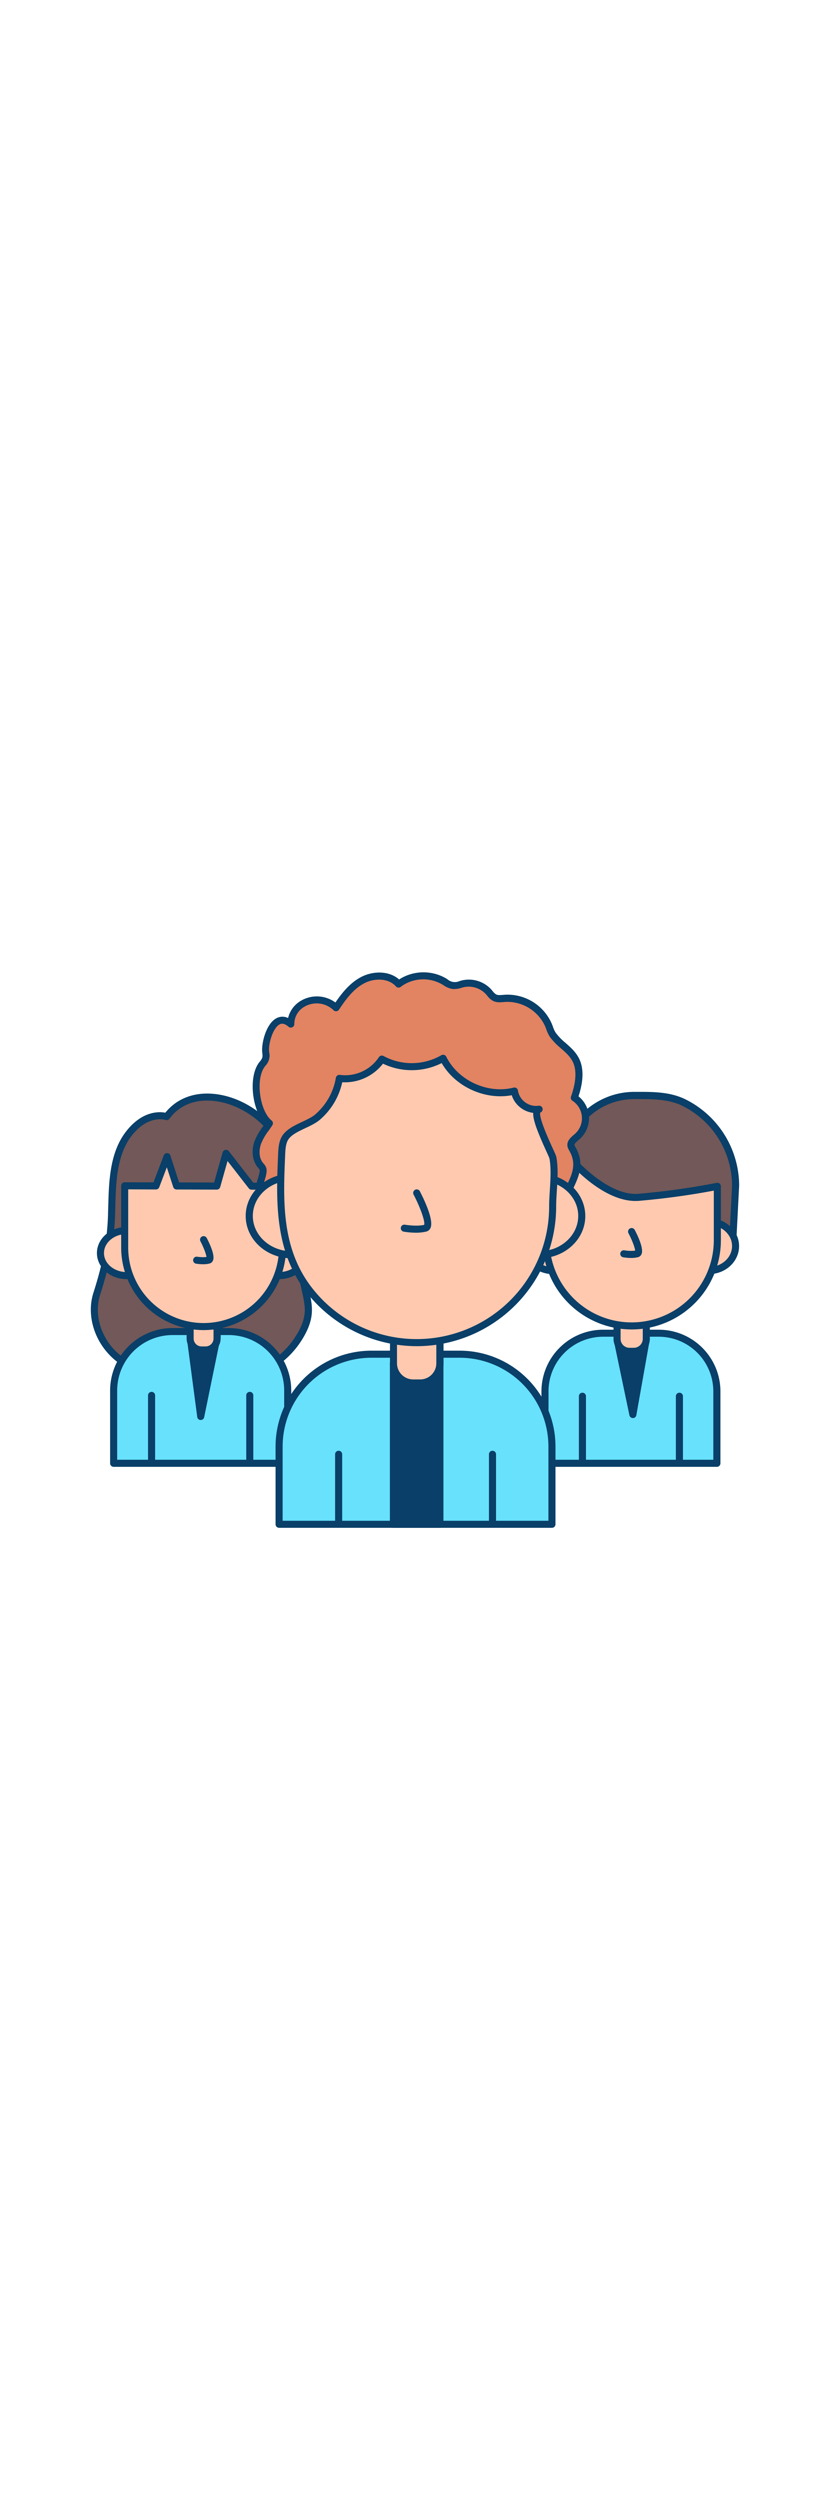<svg 
    id="_0140_user_group" 
    data-name="0140_user_group" 
    xmlns="http://www.w3.org/2000/svg" 
    viewBox="0 0 500 500" 
    data-imageid="user-group-52" 
    imageName="User Group" 
    class="illustrations_image" 
    style="width: 166px;">
    <defs>
        <style>
        .cls-1_user-group-52{fill:#68e1fd;}
        .cls-2_user-group-52{fill:#093f68;}
        .cls-3_user-group-52{fill:#725858;}
        .cls-4_user-group-52{fill:#ffc9b0;}
        .cls-5_user-group-52{fill:#e28362;}
        </style>
    </defs>
        <g id="character-3_user-group-52">
            <path class="cls-1_user-group-52 targetColor" d="M431.84,378.48V335.14a35,35,0,0,0-35-35H363.33a35,35,0,0,0-35,35v43.34Z" style="fill: rgb(104, 225, 253);"/>
            <path class="cls-2_user-group-52 targetColor" d="M431.84,380.61H328.3a2.13,2.13,0,0,1-2.13-2.13V335.14A37.2,37.2,0,0,1,363.33,298H396.8A37.21,37.21,0,0,1,434,335.14v43.34A2.13,2.13,0,0,1,431.84,380.61Zm-101.41-4.26h99.28V335.14a32.94,32.94,0,0,0-32.91-32.91H363.33a32.94,32.94,0,0,0-32.9,32.91Z" style="fill: rgb(9, 63, 104);"/>
            <polygon class="cls-2_user-group-52 targetColor" points="371.72 303.55 381.25 349.09 389.33 303.55 371.72 303.55" style="fill: rgb(9, 63, 104);"/>
            <path class="cls-2_user-group-52 targetColor" d="M381.25,351.22a2.14,2.14,0,0,1-2.09-1.69L369.63,304a2.13,2.13,0,0,1,2.09-2.57h17.61a2.15,2.15,0,0,1,2.1,2.51l-8.09,45.54a2.12,2.12,0,0,1-2.06,1.76Zm-6.91-45.55,6.73,32.2,5.72-32.2Z" style="fill: rgb(9, 63, 104);"/>
            <path class="cls-3_user-group-52" d="M375.66,157.4a41.1,41.1,0,0,1,6.55-.5c10.12,0,20.45-.26,29.69,4.25a56.15,56.15,0,0,1,31.25,50S441,252.66,441,252.66H319.71c-.7-2.44.39-5.31.5-7.74.11-2.76-.66-5.31-1.21-8a112.82,112.82,0,0,1-2.42-20.55c-.16-11,2.5-21.51,6.65-31.61,2.46-6,5.36-12.22,10.66-16s13.69-3.87,17.47,1.41A42.22,42.22,0,0,1,375.66,157.4Z" style="fill: rgb(114, 88, 88);"/>
            <path class="cls-2_user-group-52 targetColor" d="M441,254.79H319.71a2.12,2.12,0,0,1-2-1.54,13.39,13.39,0,0,1,.09-6.05,19.4,19.4,0,0,0,.32-2.38,22.21,22.21,0,0,0-.78-5.71c-.13-.59-.26-1.18-.38-1.78a114.26,114.26,0,0,1-2.47-21c-.15-10.32,2.08-20.93,6.81-32.45,2.47-6,5.59-12.79,11.4-16.89,5.34-3.77,13.74-4.39,18.75.05a44.6,44.6,0,0,1,30.81-12.32H384c9.68,0,19.69,0,28.83,4.47a58.17,58.17,0,0,1,32.44,51.94c0,.08,0,.08-2.13,41.59A2.13,2.13,0,0,1,441,254.79Zm-119.41-4.26H439c.42-8.27,2-39.1,2-39.45a53.86,53.86,0,0,0-30.06-48c-8.25-4-17.76-4-27-4h-1.8a40,40,0,0,0-6.22.48h0a39.81,39.81,0,0,0-23.07,12.13,2.12,2.12,0,0,1-1.7.68,2.15,2.15,0,0,1-1.6-.89c-3-4.24-10.16-4-14.5-.91-4.87,3.44-7.57,9.31-9.92,15-4.51,11-6.63,21-6.49,30.77a109.06,109.06,0,0,0,2.38,20.16c.12.57.24,1.14.37,1.7a25.56,25.56,0,0,1,.87,6.83,23.78,23.78,0,0,1-.37,2.92A22,22,0,0,0,321.61,250.53Zm54.05-93.13h0Z" style="fill: rgb(9, 63, 104);"/>
            <path class="cls-4_user-group-52" d="M371.72,293.41h17.61a0,0,0,0,1,0,0v14.1a3.51,3.51,0,0,1-3.51,3.51H375.23a3.51,3.51,0,0,1-3.51-3.51v-14.1A0,0,0,0,1,371.72,293.41Z" style="fill: rgb(255, 201, 176);"/>
            <path class="cls-2_user-group-52 targetColor" d="M381.85,313.15h-2.66a9.62,9.62,0,0,1-9.6-9.61V293.41a2.13,2.13,0,0,1,2.13-2.13h17.61a2.13,2.13,0,0,1,2.13,2.13v10.13A9.62,9.62,0,0,1,381.85,313.15Zm-8-17.61v8a5.35,5.35,0,0,0,5.34,5.35h2.66a5.36,5.36,0,0,0,5.35-5.35v-8Z" style="fill: rgb(9, 63, 104);"/>
            <ellipse class="cls-4_user-group-52" cx="333.1" cy="247.65" rx="16.11" ry="14.75" style="fill: rgb(255, 201, 176);"/>
            <path class="cls-2_user-group-52 targetColor" d="M333.1,264.53c-10.06,0-18.25-7.57-18.25-16.88s8.19-16.87,18.25-16.87,18.24,7.57,18.24,16.87S343.16,264.53,333.1,264.53Zm0-29.49c-7.72,0-14,5.66-14,12.61s6.27,12.62,14,12.62,14-5.66,14-12.62S340.81,235,333.1,235Z" style="fill: rgb(9, 63, 104);"/>
            <ellipse class="cls-4_user-group-52" cx="427.04" cy="247.65" rx="16.11" ry="14.75" style="fill: rgb(255, 201, 176);"/>
            <path class="cls-2_user-group-52 targetColor" d="M427,264.53c-10.06,0-18.24-7.57-18.24-16.88S417,230.78,427,230.78s18.24,7.57,18.24,16.87S437.1,264.53,427,264.53ZM427,235c-7.71,0-14,5.66-14,12.61s6.28,12.62,14,12.62,14-5.66,14-12.62S434.75,235,427,235Z" style="fill: rgb(9, 63, 104);"/>
            <path class="cls-4_user-group-52" d="M380.52,295.72h0a51.62,51.62,0,0,1-51.61-51.62V216.32s13-7.42,16.85-19.1c0,0,19.84,22.56,39,21a445.12,445.12,0,0,0,47.42-6.61V244.1A51.62,51.62,0,0,1,380.52,295.72Z" style="fill: rgb(255, 201, 176);"/>
            <path class="cls-2_user-group-52" d="M380.52,297.85a53.81,53.81,0,0,1-53.74-53.75V216.32a2.14,2.14,0,0,1,1.07-1.85c.12-.07,12.34-7.17,15.89-17.92a2.13,2.13,0,0,1,3.62-.74c.19.22,19.43,21.74,37.19,20.32a444.81,444.81,0,0,0,47.16-6.58,2.09,2.09,0,0,1,1.77.44,2.12,2.12,0,0,1,.79,1.65V244.1A53.81,53.81,0,0,1,380.52,297.85ZM331,217.51V244.1a49.49,49.49,0,1,0,99,0V214.22a453.44,453.44,0,0,1-45.12,6.16c-16.33,1.28-32.48-13.31-38.4-19.29C342.3,209.75,334,215.61,331,217.51Z" style="fill: rgb(9, 63, 104);"/>
            <path class="cls-2_user-group-52" d="M380.28,254.79a29.28,29.28,0,0,1-4.77-.4,2.13,2.13,0,1,1,.74-4.19,23.13,23.13,0,0,0,6.35.17c-.09-1.76-1.8-6.31-4-10.47a2.13,2.13,0,0,1,3.78-2c2.13,4.09,5.5,11.42,4.07,14.61a3.18,3.18,0,0,1-2.16,1.82A17.07,17.07,0,0,1,380.28,254.79Z" style="fill: rgb(9, 63, 104);"/>
            <path class="cls-2_user-group-52" d="M350.86,379.38a2.12,2.12,0,0,1-2.13-2.12V338.08a2.13,2.13,0,0,1,4.26,0v39.18A2.12,2.12,0,0,1,350.86,379.38Z" style="fill: rgb(9, 63, 104);"/>
            <path class="cls-2_user-group-52" d="M409.28,379.38a2.12,2.12,0,0,1-2.13-2.12V338.08a2.13,2.13,0,0,1,4.26,0v39.18A2.13,2.13,0,0,1,409.28,379.38Z" style="fill: rgb(9, 63, 104);"/>
        </g>
        <g id="character-2_user-group-52">
            <path class="cls-3_user-group-52" d="M100.45,169.66S88.71,165.55,77.58,180c-10.42,13.48-9.86,32.82-10.39,48.9-.56,17.17-3.74,31.42-8.87,47.48C53.63,291,60.43,307,72.07,315.8c9.41,7.15,20.72,9.94,31.76,10.82,9.4.76,18.5-1.78,27.72-.72,19,2.16,38.27-5.37,49.44-24.45A31.71,31.71,0,0,0,185.71,288c.36-4.71-.78-9.39-1.79-14A239.78,239.78,0,0,1,178,224.21c-.07-13.52-2.67-27.18-9-38.79C154.87,159.24,116.89,147.23,100.45,169.66Z" style="fill: rgb(114, 88, 88);"/>
            <path class="cls-2_user-group-52" d="M107.57,328.9c-1.29,0-2.6,0-3.91-.15-13.6-1.1-24.35-4.78-32.88-11.25-13.2-10-19.16-27.22-14.49-41.81,5.73-17.92,8.27-31.51,8.78-46.9,0-1.52.08-3.06.13-4.63.39-15.35.83-32.75,10.69-45.5,9.66-12.51,19.88-12.1,23.72-11.39,6.55-8.16,16.45-12.22,28-11.43,17.27,1.18,34.67,12.66,43.29,28.57,6,11,9.15,24.76,9.22,39.79A237.25,237.25,0,0,0,186,273.54l.22,1c1,4.38,2,8.91,1.61,13.61-.34,4.53-2,9.23-5,14.39-10.79,18.41-30,28-51.52,25.48a68.66,68.66,0,0,0-13.93.31C114.18,328.61,110.91,328.9,107.57,328.9ZM96.36,171.23c-3.88,0-10.52,1.51-17.1,10-9,11.66-9.43,28.31-9.81,43,0,1.58-.08,3.13-.13,4.65-.51,15.82-3.11,29.75-9,48.06-4.13,12.91,1.22,28.17,13,37.12,7.86,6,17.88,9.37,30.64,10.4a77.19,77.19,0,0,0,13-.42,72.13,72.13,0,0,1,14.79-.3c19.75,2.25,37.46-6.49,47.37-23.41,2.68-4.58,4.13-8.69,4.43-12.56.31-4.06-.63-8.28-1.53-12.36l-.22-1a241.65,241.65,0,0,1-6-50.23c-.07-14.33-3.08-27.4-8.7-37.78-8-14.68-24-25.27-39.84-26.34-10.57-.74-19.53,3.12-25.17,10.82a2.11,2.11,0,0,1-2.41.76A11.57,11.57,0,0,0,96.36,171.23Z" style="fill: rgb(9, 63, 104);"/>
            <path class="cls-1_user-group-52 targetColor" d="M173.32,378.48V334.59a35.49,35.49,0,0,0-35.48-35.49h-33.9a35.48,35.48,0,0,0-35.48,35.49v43.89Z" style="fill: rgb(104, 225, 253);"/>
            <path class="cls-2_user-group-52" d="M173.32,380.61H68.46a2.13,2.13,0,0,1-2.13-2.13v-43.9A37.66,37.66,0,0,1,103.94,297h33.89a37.67,37.67,0,0,1,37.62,37.61v43.9A2.14,2.14,0,0,1,173.32,380.61ZM70.59,376.35h100.6V334.58a33.39,33.39,0,0,0-33.36-33.35H103.94a33.39,33.39,0,0,0-33.35,33.35Z" style="fill: rgb(9, 63, 104);"/>
            <polygon class="cls-2_user-group-52" points="120.89 350.27 114.54 302.1 130.76 302.1 120.89 350.27" style="fill: rgb(9, 63, 104);"/>
            <path class="cls-2_user-group-52" d="M120.89,352.4h-.08a2.12,2.12,0,0,1-2-1.85l-6.36-48.17a2.12,2.12,0,0,1,2.12-2.41h16.22a2.13,2.13,0,0,1,2.09,2.56L123,350.7A2.12,2.12,0,0,1,120.89,352.4ZM117,304.23l4.38,33.21,6.81-33.21Z" style="fill: rgb(9, 63, 104);"/>
            <path class="cls-2_user-group-52" d="M91.31,379.37a2.13,2.13,0,0,1-2.13-2.13V337.57a2.13,2.13,0,0,1,4.26,0v39.67A2.13,2.13,0,0,1,91.31,379.37Z" style="fill: rgb(9, 63, 104);"/>
            <path class="cls-2_user-group-52" d="M150.47,379.37a2.13,2.13,0,0,1-2.13-2.13V337.57a2.13,2.13,0,0,1,4.26,0v39.67A2.13,2.13,0,0,1,150.47,379.37Z" style="fill: rgb(9, 63, 104);"/>
            <path class="cls-4_user-group-52" d="M114.54,294h16.23a0,0,0,0,1,0,0v13a3.23,3.23,0,0,1-3.23,3.23h-9.76a3.23,3.23,0,0,1-3.23-3.23V294A0,0,0,0,1,114.54,294Z" style="fill: rgb(255, 201, 176);"/>
            <path class="cls-2_user-group-52" d="M123.87,312.34h-2.44a9,9,0,0,1-9-9V294a2.13,2.13,0,0,1,2.13-2.13h16.22a2.13,2.13,0,0,1,2.13,2.13v9.34A9,9,0,0,1,123.87,312.34Zm-7.21-16.23v7.21a4.77,4.77,0,0,0,4.77,4.76h2.44a4.76,4.76,0,0,0,4.76-4.76v-7.21Z" style="fill: rgb(9, 63, 104);"/>
            <ellipse class="cls-4_user-group-52" cx="76.28" cy="251.84" rx="15.76" ry="13.58" style="fill: rgb(255, 201, 176);"/>
            <path class="cls-2_user-group-52" d="M76.28,267.55c-9.87,0-17.9-7.05-17.9-15.71s8-15.72,17.9-15.72,17.89,7,17.89,15.72S86.14,267.55,76.28,267.55Zm0-27.17c-7.52,0-13.64,5.14-13.64,11.46s6.12,11.45,13.64,11.45,13.63-5.14,13.63-11.45S83.8,240.38,76.28,240.38Z" style="fill: rgb(9, 63, 104);"/>
            <ellipse class="cls-4_user-group-52" cx="168.18" cy="251.84" rx="15.76" ry="13.58" style="fill: rgb(255, 201, 176);"/>
            <path class="cls-2_user-group-52" d="M168.18,267.55c-9.86,0-17.89-7.05-17.89-15.71s8-15.72,17.89-15.72,17.9,7,17.9,15.72S178.05,267.55,168.18,267.55Zm0-27.17c-7.52,0-13.63,5.14-13.63,11.46s6.11,11.45,13.63,11.45,13.64-5.14,13.64-11.45S175.7,240.38,168.18,240.38Z" style="fill: rgb(9, 63, 104);"/>
            <path class="cls-4_user-group-52" d="M151.57,211.54l-15.39-19.77s-3.46,12.17-5.58,19.71l-24.25-.07-5.71-17.66-6.73,17.62-18.81-.05v37.25a47.54,47.54,0,0,0,47.55,47.54h0a47.53,47.53,0,0,0,47.54-47.54v-37Z" style="fill: rgb(255, 201, 176);"/>
            <path class="cls-2_user-group-52" d="M122.65,298.24A49.73,49.73,0,0,1,73,248.57V211.32a2.13,2.13,0,0,1,2.13-2.13h0l17.34.05L98.65,193a2.17,2.17,0,0,1,2-1.38,2.14,2.14,0,0,1,2,1.48l5.24,16.18,21.09.07c2.13-7.55,5.14-18.17,5.14-18.17a2.13,2.13,0,0,1,1.65-1.5,2.09,2.09,0,0,1,2.08.78l14.75,19,17.59.05a2.14,2.14,0,0,1,2.13,2.13v37A49.73,49.73,0,0,1,122.65,298.24ZM77.23,213.45v35.12a45.42,45.42,0,0,0,90.84,0V213.72l-16.51-.05a2.13,2.13,0,0,1-1.68-.82l-12.8-16.46c-1.19,4.22-3.08,10.88-4.43,15.67a2.13,2.13,0,0,1-2.05,1.55h0l-24.25-.07a2.13,2.13,0,0,1-2-1.48l-3.85-11.9-4.57,12a2.13,2.13,0,0,1-2,1.37h0Z" style="fill: rgb(9, 63, 104);"/>
            <path class="cls-2_user-group-52" d="M122.42,258.58a28.17,28.17,0,0,1-4.42-.37,2.13,2.13,0,0,1,.74-4.19,21.53,21.53,0,0,0,5.64.18c-.16-1.69-1.7-5.75-3.62-9.43a2.13,2.13,0,0,1,3.78-2c2,3.79,5.09,10.6,3.74,13.6a3.08,3.08,0,0,1-2.09,1.78A15.89,15.89,0,0,1,122.42,258.58Z" style="fill: rgb(9, 63, 104);"/>
        </g>
        <g id="character-1_user-group-52">
            <path class="cls-1_user-group-52 targetColor" d="M332.5,415.22V368.37a55.62,55.62,0,0,0-55.62-55.61H223.75a55.62,55.62,0,0,0-55.62,55.61v46.85Z" style="fill: rgb(104, 225, 253);"/>
            <path class="cls-2_user-group-52" d="M332.5,417.35H168.13a2.13,2.13,0,0,1-2.13-2.13V368.37a57.81,57.81,0,0,1,57.75-57.74h53.13a57.81,57.81,0,0,1,57.75,57.74v46.85A2.13,2.13,0,0,1,332.5,417.35Zm-162.24-4.26H330.37V368.37a53.55,53.55,0,0,0-53.49-53.48H223.75a53.55,53.55,0,0,0-53.49,53.48Z" style="fill: rgb(9, 63, 104);"/>
            <rect class="cls-2_user-group-52" x="237.06" y="318.22" width="27.96" height="97" style="fill: rgb(9, 63, 104);"/>
            <path class="cls-2_user-group-52" d="M265,417.35h-28a2.13,2.13,0,0,1-2.13-2.13v-97a2.13,2.13,0,0,1,2.13-2.13h28a2.13,2.13,0,0,1,2.13,2.13v97A2.13,2.13,0,0,1,265,417.35Zm-25.83-4.26h23.7V320.35h-23.7Z" style="fill: rgb(9, 63, 104);"/>
            <path class="cls-5_user-group-52" d="M243.86,87.38a24.84,24.84,0,0,1,23.33.59c1.78,1,3.51,2.35,5.56,2.62S277,90,279,89.51a16.23,16.23,0,0,1,15.36,5c1.08,1.22,2,2.65,3.46,3.41,1.9,1,4.18.61,6.32.45a27,27,0,0,1,26.31,16.3,28.63,28.63,0,0,0,2.61,5.8c3.92,5.54,10.78,8.81,13.9,15.23,3.28,6.77,1.38,15.72-1,22.5a14.73,14.73,0,0,1,1.72,23.42c-1.77,1.55-4.16,3.25-3.74,5.57a6.39,6.39,0,0,0,.88,2c5.46,9.55,1.39,16.91-2.76,25.53-3,6.27,3.27,15.58-.84,21.15-2.18,2.95-6.85,1.91-10.54,1.92-9.89,0-19.77,0-29.65-.06-14.76-.07-29.51-.26-44.27-.26-19.13,0-38.26-.62-57.39-.79-15.35-.14-35.51,5.74-41.54-12.65a32.64,32.64,0,0,1-1.33-12.88c.21-2.56,2.5-7.58,1.86-9.94a7,7,0,0,0-1.6-2.39c-3-3.63-3.12-8.92-1.6-13.35s4.64-7.93,7.11-11.81c-8.06-6.6-10.77-26.44-4.79-35,.95-1.35,2.16-2.6,2.56-4.2a11.71,11.71,0,0,0-.07-3.87c-.74-7.22,5.19-25.46,15.19-16.69a14.13,14.13,0,0,1,5.54-11.23A16.86,16.86,0,0,1,202.39,104c4.3-6.52,9.18-13,16.11-16.65s16.41-3.42,21.61,2.41A22.51,22.51,0,0,1,243.86,87.38Z" style="fill: #e28362;"/>
            <path class="cls-2_user-group-52 targetColor" d="M335.46,240.05c-.86,0-1.71,0-2.51-.08s-1.6-.07-2.26-.08c-9.89,0-19.77,0-29.66-.06q-8.83,0-17.66-.12c-8.86-.07-17.73-.14-26.59-.14-11.14,0-22.45-.21-33.39-.41-8-.16-16-.31-24-.38-3,0-6,.17-9.3.38-13.54.86-28.89,1.85-34.25-14.49a34.57,34.57,0,0,1-1.42-13.73,24.12,24.12,0,0,1,1-4.2c.48-1.65,1.2-4.13,1-5a4.32,4.32,0,0,0-.8-1.12l-.4-.47c-3.14-3.86-3.89-9.76-2-15.39a36,36,0,0,1,5.13-9.05c.41-.58.82-1.16,1.22-1.75-7.72-8.24-10-27.67-3.77-36.54.25-.35.52-.7.78-1a7.53,7.53,0,0,0,1.46-2.44,7.82,7.82,0,0,0,0-2.45l-.08-.69c-.55-5.37,2.31-17.24,8.64-20.51a7.62,7.62,0,0,1,6.95-.08,16.38,16.38,0,0,1,6-9.25,18.87,18.87,0,0,1,22.51-.11c4.16-6.09,9-12,15.57-15.39,6.82-3.55,16.52-4,22.82,1.53a22.61,22.61,0,0,1,2.57-1.49h0a27.16,27.16,0,0,1,25.37.65l1.06.64a6.79,6.79,0,0,0,7.46,1.12c.59-.16,1.19-.32,1.78-.46A18.32,18.32,0,0,1,296,93.11c.26.3.51.6.76.91a8.25,8.25,0,0,0,2.09,2c1.08.56,2.61.42,4.23.28l.94-.08a29.08,29.08,0,0,1,28.44,17.63c.22.52.42,1.05.62,1.59a16.51,16.51,0,0,0,1.76,3.78,36.2,36.2,0,0,0,5.82,6c3.09,2.72,6.29,5.53,8.25,9.58,2.79,5.73,2.64,13.34-.41,22.63a16.86,16.86,0,0,1,.6,25.82l-.64.55c-1.14,1-2.56,2.19-2.4,3a4,4,0,0,0,.51,1.07l.12.21c5.75,10.08,1.94,18-2.1,26.3l-.59,1.21c-1.13,2.35-.55,5.55.06,8.95.79,4.36,1.6,8.88-1.1,12.54C341.1,239.59,338.22,240.05,335.46,240.05Zm-4.72-4.42c.78,0,1.6,0,2.43.08,3.2.17,5.37.18,6.35-1.14,1.61-2.18,1-5.62.34-9.26-.71-3.91-1.44-7.95.29-11.55l.59-1.22c3.85-7.93,6.88-14.2,2.24-22.33l-.11-.19a7.66,7.66,0,0,1-1-2.44c-.59-3.26,2-5.44,3.84-7l.59-.51a12.59,12.59,0,0,0-1.47-20,2.13,2.13,0,0,1-.85-2.5c2.17-6.1,4.12-14.67,1.11-20.86-1.59-3.28-4.33-5.69-7.23-8.24a39.91,39.91,0,0,1-6.48-6.69,19.92,19.92,0,0,1-2.29-4.75c-.18-.5-.36-1-.56-1.48a25.06,25.06,0,0,0-24.18-15l-.88.08c-2.07.17-4.41.38-6.59-.76a11.44,11.44,0,0,1-3.39-3.09c-.22-.27-.45-.54-.68-.8a14.14,14.14,0,0,0-13.3-4.34c-.52.12-1,.26-1.57.41a13.32,13.32,0,0,1-5.44.7,13.64,13.64,0,0,1-5.39-2.3l-1-.6a22.8,22.8,0,0,0-21.29-.52h0a21.19,21.19,0,0,0-3.4,2.14,2.13,2.13,0,0,1-2.9-.26c-4.69-5.26-13.31-4.93-19-1.94-6.07,3.15-10.51,8.65-15.31,15.93a2.13,2.13,0,0,1-3.25.38A14.64,14.64,0,0,0,182,104.34a12,12,0,0,0-4.7,9.51,2.12,2.12,0,0,1-3.53,1.62c-3-2.61-4.73-1.71-5.3-1.41-4.06,2.09-6.84,11.63-6.36,16.29l.07.62a8.78,8.78,0,0,1-2.26,8c-.23.3-.46.6-.68.91-5.33,7.63-2.79,26.25,4.4,32.13a2.13,2.13,0,0,1,.44,2.79c-.73,1.15-1.52,2.27-2.3,3.39a32,32,0,0,0-4.58,8c-1.15,3.33-1.42,8.06,1.23,11.32l.33.39a7.09,7.09,0,0,1,1.68,2.78c.54,2-.23,4.71-1,7.3a22.54,22.54,0,0,0-.82,3.37,30.57,30.57,0,0,0,1.23,12.05c4.33,13.21,16.76,12.41,29.92,11.57,3.21-.21,6.57-.42,9.62-.39,8,.07,16,.22,24.07.38,10.92.2,22.21.41,33.31.41,8.87,0,17.75.07,26.63.14q8.82.08,17.64.12c9.88,0,19.76.08,29.63.06ZM243.86,87.38h0Z" style="fill: rgb(9, 63, 104);"/>
            <path class="cls-4_user-group-52" d="M241.61,302.13h18.86a4.55,4.55,0,0,1,4.55,4.55V320a10.13,10.13,0,0,1-10.13,10.13h-7.71A10.13,10.13,0,0,1,237.06,320V306.68A4.55,4.55,0,0,1,241.61,302.13Z" style="fill: rgb(255, 201, 176);"/>
            <path class="cls-2_user-group-52" d="M253.15,332.22h-4.22a14,14,0,0,1-14-14V302.13a2.13,2.13,0,0,1,2.13-2.13h28a2.13,2.13,0,0,1,2.13,2.13v16.09A14,14,0,0,1,253.15,332.22Zm-14-28v14a9.75,9.75,0,0,0,9.74,9.74h4.22a9.75,9.75,0,0,0,9.74-9.74v-14Z" style="fill: rgb(9, 63, 104);"/>
            <ellipse class="cls-4_user-group-52" cx="175.75" cy="229.5" rx="25.58" ry="23.41" style="fill: rgb(255, 201, 176);"/>
            <path class="cls-2_user-group-52" d="M175.75,255C160.47,255,148,243.58,148,229.5S160.47,204,175.75,204s27.71,11.45,27.71,25.54S191,255,175.75,255Zm0-46.83c-12.93,0-23.45,9.55-23.45,21.29s10.52,21.28,23.45,21.28,23.45-9.55,23.45-21.28S188.68,208.21,175.75,208.21Z" style="fill: rgb(9, 63, 104);"/>
            <ellipse class="cls-4_user-group-52" cx="324.88" cy="229.5" rx="25.58" ry="23.41" style="fill: rgb(255, 201, 176);"/>
            <path class="cls-2_user-group-52" d="M324.88,255c-15.28,0-27.71-11.46-27.71-25.54S309.6,204,324.88,204s27.71,11.45,27.71,25.54S340.16,255,324.88,255Zm0-46.83c-12.93,0-23.45,9.55-23.45,21.29s10.52,21.28,23.45,21.28,23.45-9.55,23.45-21.28S337.81,208.21,324.88,208.21Z" style="fill: rgb(9, 63, 104);"/>
            <path class="cls-4_user-group-52" d="M251,305.8a82.52,82.52,0,0,1-64.62-31.55c-18.83-24.12-18-52.9-16.71-82,.13-3,.31-6,1.51-8.68,3.06-6.88,14.65-8.85,20.22-13.72a39.17,39.17,0,0,0,13-23.23A26.49,26.49,0,0,0,230.08,135a37.89,37.89,0,0,0,36.89-.5c7.59,15.26,26.46,23.92,43,19.73.82,6.88,8.15,12.24,15,10.94-6.08,1.16,7.77,26.8,8.23,29.31,1.65,9-.17,20.08-.17,29.38A81.94,81.94,0,0,1,251,305.8Z" style="fill: rgb(255, 201, 176);"/>
            <path class="cls-2_user-group-52" d="M251,307.93a84.72,84.72,0,0,1-66.3-32.37c-19.68-25.2-18.34-56.13-17.15-83.41.15-3.42.38-6.5,1.69-9.45,2.18-4.91,7.59-7.46,12.82-9.93,3.08-1.45,6-2.82,7.94-4.54a37.24,37.24,0,0,0,12.32-21.94,2.14,2.14,0,0,1,2.42-1.78,24.43,24.43,0,0,0,23.51-10.66,2.13,2.13,0,0,1,2.82-.71,35.65,35.65,0,0,0,34.78-.48,2.1,2.1,0,0,1,1.68-.2,2.08,2.08,0,0,1,1.3,1.09c7.16,14.39,25,22.57,40.55,18.62a2.12,2.12,0,0,1,1.73.31,2.08,2.08,0,0,1,.91,1.5,11.08,11.08,0,0,0,12.45,9.1h0a2.13,2.13,0,0,1,1,4.12c-1,2.92,5.22,16.57,7.3,21.12,1.6,3.49,2.25,4.94,2.4,5.78,1.14,6.24.71,13.24.29,20-.21,3.43-.42,6.67-.42,9.75A84.16,84.16,0,0,1,251,307.93Zm-44.83-159a41.28,41.28,0,0,1-13.36,22.5c-2.41,2.1-5.73,3.67-8.94,5.18-4.52,2.14-9.2,4.35-10.74,7.81-1,2.27-1.2,4.92-1.33,7.9-1.21,27.85-2.46,56.64,16.26,80.61a79.81,79.81,0,0,0,142.74-49.08c0-3.21.22-6.67.43-10,.4-6.51.82-13.25-.23-19-.12-.48-1.16-2.76-2.08-4.77-5-11.05-7.94-18.39-7.71-22.69a15.48,15.48,0,0,1-7.32-2.91,15.21,15.21,0,0,1-5.61-7.72c-16.19,3-34-5.11-42.21-19.37a40.12,40.12,0,0,1-35.36.35A29.05,29.05,0,0,1,206.21,148.94ZM325.3,167.26h0Z" style="fill: rgb(9, 63, 104);"/>
            <path class="cls-2_user-group-52" d="M250.65,239.57a46.19,46.19,0,0,1-7.35-.61,2.13,2.13,0,1,1,.74-4.19c.07,0,6.8,1.17,11.48.08.67-2-2.24-10.31-6.37-18.24a2.13,2.13,0,1,1,3.78-2c2.06,4,8.61,17.21,6.41,22.1a3.8,3.8,0,0,1-2.58,2.19A25.94,25.94,0,0,1,250.65,239.57Z" style="fill: rgb(9, 63, 104);"/>
            <path class="cls-2_user-group-52" d="M204,415.41a2.13,2.13,0,0,1-2.13-2.13V373.05a2.13,2.13,0,0,1,4.26,0v40.23A2.13,2.13,0,0,1,204,415.41Z" style="fill: rgb(9, 63, 104);"/>
            <path class="cls-2_user-group-52" d="M296.68,415.41a2.13,2.13,0,0,1-2.13-2.13V373.05a2.13,2.13,0,0,1,4.26,0v40.23A2.13,2.13,0,0,1,296.68,415.41Z" style="fill: rgb(9, 63, 104);"/>
        </g>
    </svg>